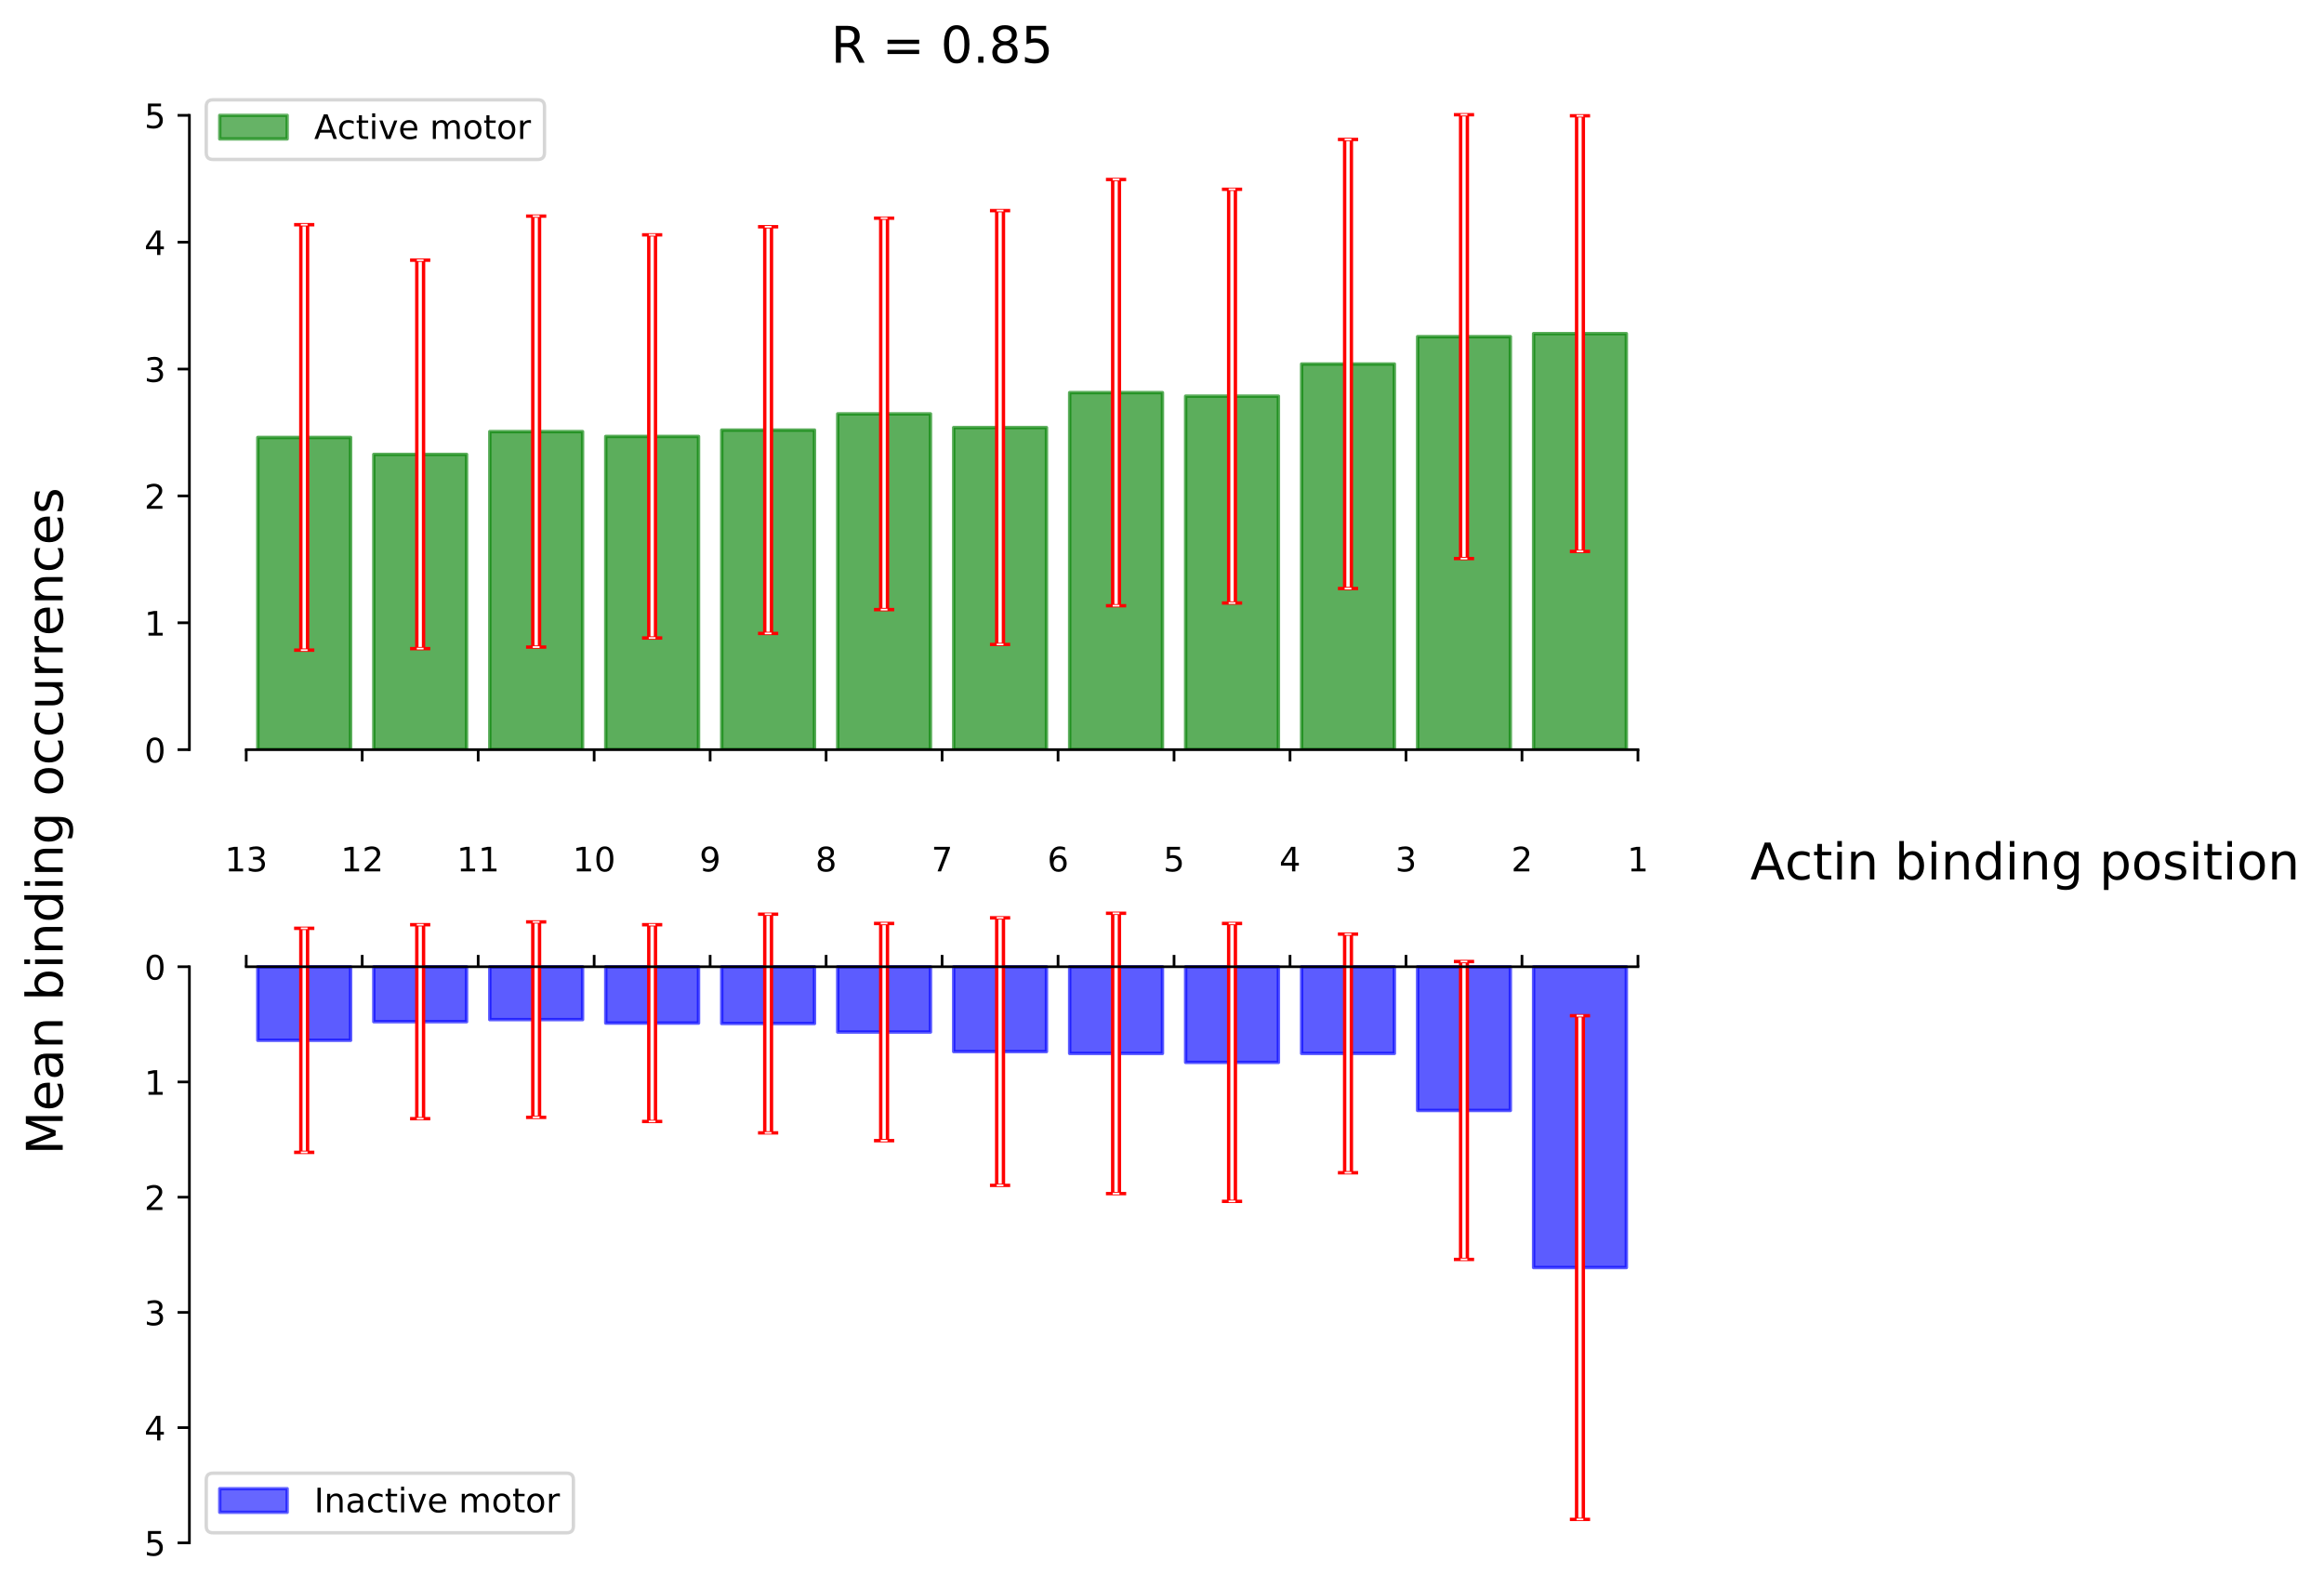 <?xml version="1.0" encoding="utf-8" standalone="no"?>
<!DOCTYPE svg PUBLIC "-//W3C//DTD SVG 1.1//EN"
  "http://www.w3.org/Graphics/SVG/1.1/DTD/svg11.dtd">
<!-- Created with matplotlib (https://matplotlib.org/) -->
<svg height="470.529pt" version="1.1" viewBox="0 0 689.142 470.529" width="689.142pt" xmlns="http://www.w3.org/2000/svg" xmlns:xlink="http://www.w3.org/1999/xlink">
 <defs>
  <style type="text/css">
*{stroke-linecap:butt;stroke-linejoin:round;}
  </style>
 </defs>
 <g id="figure_1">
  <g id="patch_1">
   <path d="M 0 470.529 
L 689.142 470.529 
L 689.142 0 
L 0 0 
z
" style="fill:#ffffff;"/>
  </g>
  <g id="axes_1">
   <g id="patch_2">
    <path d="M 56.16 222.27 
L 502.56 222.27 
L 502.56 24.598 
L 56.16 24.598 
z
" style="fill:#ffffff;"/>
   </g>
   <g id="patch_3">
    <path clip-path="url(#pf105a243b2)" d="M 482.269 222.27 
L 454.756 222.27 
L 454.756 98.914 
L 482.269 98.914 
z
" style="fill:#008000;opacity:0.1;stroke:#008000;stroke-linejoin:miter;"/>
   </g>
   <g id="patch_4">
    <path clip-path="url(#pf105a243b2)" d="M 447.878 222.27 
L 420.365 222.27 
L 420.365 99.815 
L 447.878 99.815 
z
" style="fill:#008000;opacity:0.1;stroke:#008000;stroke-linejoin:miter;"/>
   </g>
   <g id="patch_5">
    <path clip-path="url(#pf105a243b2)" d="M 413.486 222.27 
L 385.973 222.27 
L 385.973 107.924 
L 413.486 107.924 
z
" style="fill:#008000;opacity:0.1;stroke:#008000;stroke-linejoin:miter;"/>
   </g>
   <g id="patch_6">
    <path clip-path="url(#pf105a243b2)" d="M 379.095 222.27 
L 351.582 222.27 
L 351.582 117.459 
L 379.095 117.459 
z
" style="fill:#008000;opacity:0.1;stroke:#008000;stroke-linejoin:miter;"/>
   </g>
   <g id="patch_7">
    <path clip-path="url(#pf105a243b2)" d="M 344.704 222.27 
L 317.191 222.27 
L 317.191 116.408 
L 344.704 116.408 
z
" style="fill:#008000;opacity:0.1;stroke:#008000;stroke-linejoin:miter;"/>
   </g>
   <g id="patch_8">
    <path clip-path="url(#pf105a243b2)" d="M 310.312 222.27 
L 282.799 222.27 
L 282.799 126.769 
L 310.312 126.769 
z
" style="fill:#008000;opacity:0.1;stroke:#008000;stroke-linejoin:miter;"/>
   </g>
   <g id="patch_9">
    <path clip-path="url(#pf105a243b2)" d="M 275.921 222.27 
L 248.408 222.27 
L 248.408 122.714 
L 275.921 122.714 
z
" style="fill:#008000;opacity:0.1;stroke:#008000;stroke-linejoin:miter;"/>
   </g>
   <g id="patch_10">
    <path clip-path="url(#pf105a243b2)" d="M 241.529 222.27 
L 214.016 222.27 
L 214.016 127.52 
L 241.529 127.52 
z
" style="fill:#008000;opacity:0.1;stroke:#008000;stroke-linejoin:miter;"/>
   </g>
   <g id="patch_11">
    <path clip-path="url(#pf105a243b2)" d="M 207.138 222.27 
L 179.625 222.27 
L 179.625 129.397 
L 207.138 129.397 
z
" style="fill:#008000;opacity:0.1;stroke:#008000;stroke-linejoin:miter;"/>
   </g>
   <g id="patch_12">
    <path clip-path="url(#pf105a243b2)" d="M 172.747 222.27 
L 145.234 222.27 
L 145.234 127.97 
L 172.747 127.97 
z
" style="fill:#008000;opacity:0.1;stroke:#008000;stroke-linejoin:miter;"/>
   </g>
   <g id="patch_13">
    <path clip-path="url(#pf105a243b2)" d="M 138.355 222.27 
L 110.842 222.27 
L 110.842 134.727 
L 138.355 134.727 
z
" style="fill:#008000;opacity:0.1;stroke:#008000;stroke-linejoin:miter;"/>
   </g>
   <g id="patch_14">
    <path clip-path="url(#pf105a243b2)" d="M 103.964 222.27 
L 76.451 222.27 
L 76.451 129.697 
L 103.964 129.697 
z
" style="fill:#008000;opacity:0.1;stroke:#008000;stroke-linejoin:miter;"/>
   </g>
   <g id="patch_15">
    <path clip-path="url(#pf105a243b2)" d="M 482.269 222.27 
L 454.756 222.27 
L 454.756 98.914 
L 482.269 98.914 
z
" style="fill:#008000;opacity:0.6;stroke:#008000;stroke-linejoin:miter;"/>
   </g>
   <g id="patch_16">
    <path clip-path="url(#pf105a243b2)" d="M 447.878 222.27 
L 420.365 222.27 
L 420.365 99.815 
L 447.878 99.815 
z
" style="fill:#008000;opacity:0.6;stroke:#008000;stroke-linejoin:miter;"/>
   </g>
   <g id="patch_17">
    <path clip-path="url(#pf105a243b2)" d="M 413.486 222.27 
L 385.973 222.27 
L 385.973 107.924 
L 413.486 107.924 
z
" style="fill:#008000;opacity:0.6;stroke:#008000;stroke-linejoin:miter;"/>
   </g>
   <g id="patch_18">
    <path clip-path="url(#pf105a243b2)" d="M 379.095 222.27 
L 351.582 222.27 
L 351.582 117.459 
L 379.095 117.459 
z
" style="fill:#008000;opacity:0.6;stroke:#008000;stroke-linejoin:miter;"/>
   </g>
   <g id="patch_19">
    <path clip-path="url(#pf105a243b2)" d="M 344.704 222.27 
L 317.191 222.27 
L 317.191 116.408 
L 344.704 116.408 
z
" style="fill:#008000;opacity:0.6;stroke:#008000;stroke-linejoin:miter;"/>
   </g>
   <g id="patch_20">
    <path clip-path="url(#pf105a243b2)" d="M 310.312 222.27 
L 282.799 222.27 
L 282.799 126.769 
L 310.312 126.769 
z
" style="fill:#008000;opacity:0.6;stroke:#008000;stroke-linejoin:miter;"/>
   </g>
   <g id="patch_21">
    <path clip-path="url(#pf105a243b2)" d="M 275.921 222.27 
L 248.408 222.27 
L 248.408 122.714 
L 275.921 122.714 
z
" style="fill:#008000;opacity:0.6;stroke:#008000;stroke-linejoin:miter;"/>
   </g>
   <g id="patch_22">
    <path clip-path="url(#pf105a243b2)" d="M 241.529 222.27 
L 214.016 222.27 
L 214.016 127.52 
L 241.529 127.52 
z
" style="fill:#008000;opacity:0.6;stroke:#008000;stroke-linejoin:miter;"/>
   </g>
   <g id="patch_23">
    <path clip-path="url(#pf105a243b2)" d="M 207.138 222.27 
L 179.625 222.27 
L 179.625 129.397 
L 207.138 129.397 
z
" style="fill:#008000;opacity:0.6;stroke:#008000;stroke-linejoin:miter;"/>
   </g>
   <g id="patch_24">
    <path clip-path="url(#pf105a243b2)" d="M 172.747 222.27 
L 145.234 222.27 
L 145.234 127.97 
L 172.747 127.97 
z
" style="fill:#008000;opacity:0.6;stroke:#008000;stroke-linejoin:miter;"/>
   </g>
   <g id="patch_25">
    <path clip-path="url(#pf105a243b2)" d="M 138.355 222.27 
L 110.842 222.27 
L 110.842 134.727 
L 138.355 134.727 
z
" style="fill:#008000;opacity:0.6;stroke:#008000;stroke-linejoin:miter;"/>
   </g>
   <g id="patch_26">
    <path clip-path="url(#pf105a243b2)" d="M 103.964 222.27 
L 76.451 222.27 
L 76.451 129.697 
L 103.964 129.697 
z
" style="fill:#008000;opacity:0.6;stroke:#008000;stroke-linejoin:miter;"/>
   </g>
   <g id="matplotlib.axis_1">
    <g id="xtick_1">
     <g id="line2d_1">
      <defs>
       <path d="M 0 0 
L 0 3.5 
" id="m5597462e52" style="stroke:#000000;stroke-width:0.8;"/>
      </defs>
      <g>
       <use style="stroke:#000000;stroke-width:0.8;" x="485.708" xlink:href="#m5597462e52" y="222.27"/>
      </g>
     </g>
     <g id="text_1">
      <!-- 1 -->
      <defs>
       <path d="M 12.406 8.297 
L 28.516 8.297 
L 28.516 63.922 
L 10.984 60.406 
L 10.984 69.391 
L 28.422 72.906 
L 38.281 72.906 
L 38.281 8.297 
L 54.391 8.297 
L 54.391 0 
L 12.406 0 
z
" id="DejaVuSans-49"/>
      </defs>
      <g transform="translate(482.527 258.369)scale(0.1 -0.1)">
       <use xlink:href="#DejaVuSans-49"/>
      </g>
     </g>
    </g>
    <g id="xtick_2">
     <g id="line2d_2">
      <g>
       <use style="stroke:#000000;stroke-width:0.8;" x="451.317" xlink:href="#m5597462e52" y="222.27"/>
      </g>
     </g>
     <g id="text_2">
      <!-- 2 -->
      <defs>
       <path d="M 19.188 8.297 
L 53.609 8.297 
L 53.609 0 
L 7.328 0 
L 7.328 8.297 
Q 12.938 14.109 22.625 23.891 
Q 32.328 33.688 34.812 36.531 
Q 39.547 41.844 41.422 45.531 
Q 43.312 49.219 43.312 52.781 
Q 43.312 58.594 39.234 62.25 
Q 35.156 65.922 28.609 65.922 
Q 23.969 65.922 18.812 64.312 
Q 13.672 62.703 7.812 59.422 
L 7.812 69.391 
Q 13.766 71.781 18.938 73 
Q 24.125 74.219 28.422 74.219 
Q 39.75 74.219 46.484 68.547 
Q 53.219 62.891 53.219 53.422 
Q 53.219 48.922 51.531 44.891 
Q 49.859 40.875 45.406 35.406 
Q 44.188 33.984 37.641 27.219 
Q 31.109 20.453 19.188 8.297 
z
" id="DejaVuSans-50"/>
      </defs>
      <g transform="translate(448.136 258.369)scale(0.1 -0.1)">
       <use xlink:href="#DejaVuSans-50"/>
      </g>
     </g>
    </g>
    <g id="xtick_3">
     <g id="line2d_3">
      <g>
       <use style="stroke:#000000;stroke-width:0.8;" x="416.925" xlink:href="#m5597462e52" y="222.27"/>
      </g>
     </g>
     <g id="text_3">
      <!-- 3 -->
      <defs>
       <path d="M 40.578 39.312 
Q 47.656 37.797 51.625 33 
Q 55.609 28.219 55.609 21.188 
Q 55.609 10.406 48.188 4.484 
Q 40.766 -1.422 27.094 -1.422 
Q 22.516 -1.422 17.656 -0.516 
Q 12.797 0.391 7.625 2.203 
L 7.625 11.719 
Q 11.719 9.328 16.594 8.109 
Q 21.484 6.891 26.812 6.891 
Q 36.078 6.891 40.938 10.547 
Q 45.797 14.203 45.797 21.188 
Q 45.797 27.641 41.281 31.266 
Q 36.766 34.906 28.719 34.906 
L 20.219 34.906 
L 20.219 43.016 
L 29.109 43.016 
Q 36.375 43.016 40.234 45.922 
Q 44.094 48.828 44.094 54.297 
Q 44.094 59.906 40.109 62.906 
Q 36.141 65.922 28.719 65.922 
Q 24.656 65.922 20.016 65.031 
Q 15.375 64.156 9.812 62.312 
L 9.812 71.094 
Q 15.438 72.656 20.344 73.438 
Q 25.25 74.219 29.594 74.219 
Q 40.828 74.219 47.359 69.109 
Q 53.906 64.016 53.906 55.328 
Q 53.906 49.266 50.438 45.094 
Q 46.969 40.922 40.578 39.312 
z
" id="DejaVuSans-51"/>
      </defs>
      <g transform="translate(413.744 258.369)scale(0.1 -0.1)">
       <use xlink:href="#DejaVuSans-51"/>
      </g>
     </g>
    </g>
    <g id="xtick_4">
     <g id="line2d_4">
      <g>
       <use style="stroke:#000000;stroke-width:0.8;" x="382.534" xlink:href="#m5597462e52" y="222.27"/>
      </g>
     </g>
     <g id="text_4">
      <!-- 4 -->
      <defs>
       <path d="M 37.797 64.312 
L 12.891 25.391 
L 37.797 25.391 
z
M 35.203 72.906 
L 47.609 72.906 
L 47.609 25.391 
L 58.016 25.391 
L 58.016 17.188 
L 47.609 17.188 
L 47.609 0 
L 37.797 0 
L 37.797 17.188 
L 4.891 17.188 
L 4.891 26.703 
z
" id="DejaVuSans-52"/>
      </defs>
      <g transform="translate(379.353 258.369)scale(0.1 -0.1)">
       <use xlink:href="#DejaVuSans-52"/>
      </g>
     </g>
    </g>
    <g id="xtick_5">
     <g id="line2d_5">
      <g>
       <use style="stroke:#000000;stroke-width:0.8;" x="348.143" xlink:href="#m5597462e52" y="222.27"/>
      </g>
     </g>
     <g id="text_5">
      <!-- 5 -->
      <defs>
       <path d="M 10.797 72.906 
L 49.516 72.906 
L 49.516 64.594 
L 19.828 64.594 
L 19.828 46.734 
Q 21.969 47.469 24.109 47.828 
Q 26.266 48.188 28.422 48.188 
Q 40.625 48.188 47.75 41.5 
Q 54.891 34.812 54.891 23.391 
Q 54.891 11.625 47.562 5.094 
Q 40.234 -1.422 26.906 -1.422 
Q 22.312 -1.422 17.547 -0.641 
Q 12.797 0.141 7.719 1.703 
L 7.719 11.625 
Q 12.109 9.234 16.797 8.062 
Q 21.484 6.891 26.703 6.891 
Q 35.156 6.891 40.078 11.328 
Q 45.016 15.766 45.016 23.391 
Q 45.016 31 40.078 35.438 
Q 35.156 39.891 26.703 39.891 
Q 22.75 39.891 18.812 39.016 
Q 14.891 38.141 10.797 36.281 
z
" id="DejaVuSans-53"/>
      </defs>
      <g transform="translate(344.961 258.369)scale(0.1 -0.1)">
       <use xlink:href="#DejaVuSans-53"/>
      </g>
     </g>
    </g>
    <g id="xtick_6">
     <g id="line2d_6">
      <g>
       <use style="stroke:#000000;stroke-width:0.8;" x="313.751" xlink:href="#m5597462e52" y="222.27"/>
      </g>
     </g>
     <g id="text_6">
      <!-- 6 -->
      <defs>
       <path d="M 33.016 40.375 
Q 26.375 40.375 22.484 35.828 
Q 18.609 31.297 18.609 23.391 
Q 18.609 15.531 22.484 10.953 
Q 26.375 6.391 33.016 6.391 
Q 39.656 6.391 43.531 10.953 
Q 47.406 15.531 47.406 23.391 
Q 47.406 31.297 43.531 35.828 
Q 39.656 40.375 33.016 40.375 
z
M 52.594 71.297 
L 52.594 62.312 
Q 48.875 64.062 45.094 64.984 
Q 41.312 65.922 37.594 65.922 
Q 27.828 65.922 22.672 59.328 
Q 17.531 52.734 16.797 39.406 
Q 19.672 43.656 24.016 45.922 
Q 28.375 48.188 33.594 48.188 
Q 44.578 48.188 50.953 41.516 
Q 57.328 34.859 57.328 23.391 
Q 57.328 12.156 50.688 5.359 
Q 44.047 -1.422 33.016 -1.422 
Q 20.359 -1.422 13.672 8.266 
Q 6.984 17.969 6.984 36.375 
Q 6.984 53.656 15.188 63.938 
Q 23.391 74.219 37.203 74.219 
Q 40.922 74.219 44.703 73.484 
Q 48.484 72.75 52.594 71.297 
z
" id="DejaVuSans-54"/>
      </defs>
      <g transform="translate(310.57 258.369)scale(0.1 -0.1)">
       <use xlink:href="#DejaVuSans-54"/>
      </g>
     </g>
    </g>
    <g id="xtick_7">
     <g id="line2d_7">
      <g>
       <use style="stroke:#000000;stroke-width:0.8;" x="279.36" xlink:href="#m5597462e52" y="222.27"/>
      </g>
     </g>
     <g id="text_7">
      <!-- 7 -->
      <defs>
       <path d="M 8.203 72.906 
L 55.078 72.906 
L 55.078 68.703 
L 28.609 0 
L 18.312 0 
L 43.219 64.594 
L 8.203 64.594 
z
" id="DejaVuSans-55"/>
      </defs>
      <g transform="translate(276.179 258.369)scale(0.1 -0.1)">
       <use xlink:href="#DejaVuSans-55"/>
      </g>
     </g>
    </g>
    <g id="xtick_8">
     <g id="line2d_8">
      <g>
       <use style="stroke:#000000;stroke-width:0.8;" x="244.969" xlink:href="#m5597462e52" y="222.27"/>
      </g>
     </g>
     <g id="text_8">
      <!-- 8 -->
      <defs>
       <path d="M 31.781 34.625 
Q 24.75 34.625 20.719 30.859 
Q 16.703 27.094 16.703 20.516 
Q 16.703 13.922 20.719 10.156 
Q 24.75 6.391 31.781 6.391 
Q 38.812 6.391 42.859 10.172 
Q 46.922 13.969 46.922 20.516 
Q 46.922 27.094 42.891 30.859 
Q 38.875 34.625 31.781 34.625 
z
M 21.922 38.812 
Q 15.578 40.375 12.031 44.719 
Q 8.5 49.078 8.5 55.328 
Q 8.5 64.062 14.719 69.141 
Q 20.953 74.219 31.781 74.219 
Q 42.672 74.219 48.875 69.141 
Q 55.078 64.062 55.078 55.328 
Q 55.078 49.078 51.531 44.719 
Q 48 40.375 41.703 38.812 
Q 48.828 37.156 52.797 32.312 
Q 56.781 27.484 56.781 20.516 
Q 56.781 9.906 50.312 4.234 
Q 43.844 -1.422 31.781 -1.422 
Q 19.734 -1.422 13.25 4.234 
Q 6.781 9.906 6.781 20.516 
Q 6.781 27.484 10.781 32.312 
Q 14.797 37.156 21.922 38.812 
z
M 18.312 54.391 
Q 18.312 48.734 21.844 45.562 
Q 25.391 42.391 31.781 42.391 
Q 38.141 42.391 41.719 45.562 
Q 45.312 48.734 45.312 54.391 
Q 45.312 60.062 41.719 63.234 
Q 38.141 66.406 31.781 66.406 
Q 25.391 66.406 21.844 63.234 
Q 18.312 60.062 18.312 54.391 
z
" id="DejaVuSans-56"/>
      </defs>
      <g transform="translate(241.787 258.369)scale(0.1 -0.1)">
       <use xlink:href="#DejaVuSans-56"/>
      </g>
     </g>
    </g>
    <g id="xtick_9">
     <g id="line2d_9">
      <g>
       <use style="stroke:#000000;stroke-width:0.8;" x="210.577" xlink:href="#m5597462e52" y="222.27"/>
      </g>
     </g>
     <g id="text_9">
      <!-- 9 -->
      <defs>
       <path d="M 10.984 1.516 
L 10.984 10.5 
Q 14.703 8.734 18.5 7.812 
Q 22.312 6.891 25.984 6.891 
Q 35.75 6.891 40.891 13.453 
Q 46.047 20.016 46.781 33.406 
Q 43.953 29.203 39.594 26.953 
Q 35.25 24.703 29.984 24.703 
Q 19.047 24.703 12.672 31.312 
Q 6.297 37.938 6.297 49.422 
Q 6.297 60.641 12.938 67.422 
Q 19.578 74.219 30.609 74.219 
Q 43.266 74.219 49.922 64.516 
Q 56.594 54.828 56.594 36.375 
Q 56.594 19.141 48.406 8.859 
Q 40.234 -1.422 26.422 -1.422 
Q 22.703 -1.422 18.891 -0.688 
Q 15.094 0.047 10.984 1.516 
z
M 30.609 32.422 
Q 37.25 32.422 41.125 36.953 
Q 45.016 41.5 45.016 49.422 
Q 45.016 57.281 41.125 61.844 
Q 37.25 66.406 30.609 66.406 
Q 23.969 66.406 20.094 61.844 
Q 16.219 57.281 16.219 49.422 
Q 16.219 41.5 20.094 36.953 
Q 23.969 32.422 30.609 32.422 
z
" id="DejaVuSans-57"/>
      </defs>
      <g transform="translate(207.396 258.369)scale(0.1 -0.1)">
       <use xlink:href="#DejaVuSans-57"/>
      </g>
     </g>
    </g>
    <g id="xtick_10">
     <g id="line2d_10">
      <g>
       <use style="stroke:#000000;stroke-width:0.8;" x="176.186" xlink:href="#m5597462e52" y="222.27"/>
      </g>
     </g>
     <g id="text_10">
      <!-- 10 -->
      <defs>
       <path d="M 31.781 66.406 
Q 24.172 66.406 20.328 58.906 
Q 16.5 51.422 16.5 36.375 
Q 16.5 21.391 20.328 13.891 
Q 24.172 6.391 31.781 6.391 
Q 39.453 6.391 43.281 13.891 
Q 47.125 21.391 47.125 36.375 
Q 47.125 51.422 43.281 58.906 
Q 39.453 66.406 31.781 66.406 
z
M 31.781 74.219 
Q 44.047 74.219 50.516 64.516 
Q 56.984 54.828 56.984 36.375 
Q 56.984 17.969 50.516 8.266 
Q 44.047 -1.422 31.781 -1.422 
Q 19.531 -1.422 13.062 8.266 
Q 6.594 17.969 6.594 36.375 
Q 6.594 54.828 13.062 64.516 
Q 19.531 74.219 31.781 74.219 
z
" id="DejaVuSans-48"/>
      </defs>
      <g transform="translate(169.823 258.369)scale(0.1 -0.1)">
       <use xlink:href="#DejaVuSans-49"/>
       <use x="63.623" xlink:href="#DejaVuSans-48"/>
      </g>
     </g>
    </g>
    <g id="xtick_11">
     <g id="line2d_11">
      <g>
       <use style="stroke:#000000;stroke-width:0.8;" x="141.795" xlink:href="#m5597462e52" y="222.27"/>
      </g>
     </g>
     <g id="text_11">
      <!-- 11 -->
      <g transform="translate(135.432 258.369)scale(0.1 -0.1)">
       <use xlink:href="#DejaVuSans-49"/>
       <use x="63.623" xlink:href="#DejaVuSans-49"/>
      </g>
     </g>
    </g>
    <g id="xtick_12">
     <g id="line2d_12">
      <g>
       <use style="stroke:#000000;stroke-width:0.8;" x="107.403" xlink:href="#m5597462e52" y="222.27"/>
      </g>
     </g>
     <g id="text_12">
      <!-- 12 -->
      <g transform="translate(101.041 258.369)scale(0.1 -0.1)">
       <use xlink:href="#DejaVuSans-49"/>
       <use x="63.623" xlink:href="#DejaVuSans-50"/>
      </g>
     </g>
    </g>
    <g id="xtick_13">
     <g id="line2d_13">
      <g>
       <use style="stroke:#000000;stroke-width:0.8;" x="73.012" xlink:href="#m5597462e52" y="222.27"/>
      </g>
     </g>
     <g id="text_13">
      <!-- 13 -->
      <g transform="translate(66.649 258.369)scale(0.1 -0.1)">
       <use xlink:href="#DejaVuSans-49"/>
       <use x="63.623" xlink:href="#DejaVuSans-51"/>
      </g>
     </g>
    </g>
   </g>
   <g id="matplotlib.axis_2">
    <g id="ytick_1">
     <g id="line2d_14">
      <defs>
       <path d="M 0 0 
L -3.5 0 
" id="mc212736d8a" style="stroke:#000000;stroke-width:0.8;"/>
      </defs>
      <g>
       <use style="stroke:#000000;stroke-width:0.8;" x="56.16" xlink:href="#mc212736d8a" y="222.27"/>
      </g>
     </g>
     <g id="text_14">
      <!-- 0 -->
      <g transform="translate(42.797 226.07)scale(0.1 -0.1)">
       <use xlink:href="#DejaVuSans-48"/>
      </g>
     </g>
    </g>
    <g id="ytick_2">
     <g id="line2d_15">
      <g>
       <use style="stroke:#000000;stroke-width:0.8;" x="56.16" xlink:href="#mc212736d8a" y="184.655"/>
      </g>
     </g>
     <g id="text_15">
      <!-- 1 -->
      <g transform="translate(42.797 188.455)scale(0.1 -0.1)">
       <use xlink:href="#DejaVuSans-49"/>
      </g>
     </g>
    </g>
    <g id="ytick_3">
     <g id="line2d_16">
      <g>
       <use style="stroke:#000000;stroke-width:0.8;" x="56.16" xlink:href="#mc212736d8a" y="147.04"/>
      </g>
     </g>
     <g id="text_16">
      <!-- 2 -->
      <g transform="translate(42.797 150.84)scale(0.1 -0.1)">
       <use xlink:href="#DejaVuSans-50"/>
      </g>
     </g>
    </g>
    <g id="ytick_4">
     <g id="line2d_17">
      <g>
       <use style="stroke:#000000;stroke-width:0.8;" x="56.16" xlink:href="#mc212736d8a" y="109.425"/>
      </g>
     </g>
     <g id="text_17">
      <!-- 3 -->
      <g transform="translate(42.797 113.225)scale(0.1 -0.1)">
       <use xlink:href="#DejaVuSans-51"/>
      </g>
     </g>
    </g>
    <g id="ytick_5">
     <g id="line2d_18">
      <g>
       <use style="stroke:#000000;stroke-width:0.8;" x="56.16" xlink:href="#mc212736d8a" y="71.81"/>
      </g>
     </g>
     <g id="text_18">
      <!-- 4 -->
      <g transform="translate(42.797 75.61)scale(0.1 -0.1)">
       <use xlink:href="#DejaVuSans-52"/>
      </g>
     </g>
    </g>
    <g id="ytick_6">
     <g id="line2d_19">
      <g>
       <use style="stroke:#000000;stroke-width:0.8;" x="56.16" xlink:href="#mc212736d8a" y="34.195"/>
      </g>
     </g>
     <g id="text_19">
      <!-- 5 -->
      <g transform="translate(42.797 37.995)scale(0.1 -0.1)">
       <use xlink:href="#DejaVuSans-53"/>
      </g>
     </g>
    </g>
   </g>
   <g id="LineCollection_1">
    <path clip-path="url(#pf105a243b2)" d="M 468.513 163.497 
L 468.513 34.332 
" style="fill:none;stroke:#ff0000;stroke-width:3;"/>
    <path clip-path="url(#pf105a243b2)" d="M 434.121 165.62 
L 434.121 34.011 
" style="fill:none;stroke:#ff0000;stroke-width:3;"/>
    <path clip-path="url(#pf105a243b2)" d="M 399.73 174.494 
L 399.73 41.353 
" style="fill:none;stroke:#ff0000;stroke-width:3;"/>
    <path clip-path="url(#pf105a243b2)" d="M 365.338 178.795 
L 365.338 56.122 
" style="fill:none;stroke:#ff0000;stroke-width:3;"/>
    <path clip-path="url(#pf105a243b2)" d="M 330.947 179.595 
L 330.947 53.221 
" style="fill:none;stroke:#ff0000;stroke-width:3;"/>
    <path clip-path="url(#pf105a243b2)" d="M 296.556 191.08 
L 296.556 62.458 
" style="fill:none;stroke:#ff0000;stroke-width:3;"/>
    <path clip-path="url(#pf105a243b2)" d="M 262.164 180.746 
L 262.164 64.683 
" style="fill:none;stroke:#ff0000;stroke-width:3;"/>
    <path clip-path="url(#pf105a243b2)" d="M 227.773 187.809 
L 227.773 67.23 
" style="fill:none;stroke:#ff0000;stroke-width:3;"/>
    <path clip-path="url(#pf105a243b2)" d="M 193.382 189.162 
L 193.382 69.632 
" style="fill:none;stroke:#ff0000;stroke-width:3;"/>
    <path clip-path="url(#pf105a243b2)" d="M 158.99 191.857 
L 158.99 64.083 
" style="fill:none;stroke:#ff0000;stroke-width:3;"/>
    <path clip-path="url(#pf105a243b2)" d="M 124.599 192.315 
L 124.599 77.139 
" style="fill:none;stroke:#ff0000;stroke-width:3;"/>
    <path clip-path="url(#pf105a243b2)" d="M 90.207 192.766 
L 90.207 66.627 
" style="fill:none;stroke:#ff0000;stroke-width:3;"/>
   </g>
   <g id="LineCollection_2">
    <path clip-path="url(#pf105a243b2)" d="M 468.513 163.497 
L 468.513 34.332 
" style="fill:none;stroke:#ffffff;"/>
    <path clip-path="url(#pf105a243b2)" d="M 434.121 165.62 
L 434.121 34.011 
" style="fill:none;stroke:#ffffff;"/>
    <path clip-path="url(#pf105a243b2)" d="M 399.73 174.494 
L 399.73 41.353 
" style="fill:none;stroke:#ffffff;"/>
    <path clip-path="url(#pf105a243b2)" d="M 365.338 178.795 
L 365.338 56.122 
" style="fill:none;stroke:#ffffff;"/>
    <path clip-path="url(#pf105a243b2)" d="M 330.947 179.595 
L 330.947 53.221 
" style="fill:none;stroke:#ffffff;"/>
    <path clip-path="url(#pf105a243b2)" d="M 296.556 191.08 
L 296.556 62.458 
" style="fill:none;stroke:#ffffff;"/>
    <path clip-path="url(#pf105a243b2)" d="M 262.164 180.746 
L 262.164 64.683 
" style="fill:none;stroke:#ffffff;"/>
    <path clip-path="url(#pf105a243b2)" d="M 227.773 187.809 
L 227.773 67.23 
" style="fill:none;stroke:#ffffff;"/>
    <path clip-path="url(#pf105a243b2)" d="M 193.382 189.162 
L 193.382 69.632 
" style="fill:none;stroke:#ffffff;"/>
    <path clip-path="url(#pf105a243b2)" d="M 158.99 191.857 
L 158.99 64.083 
" style="fill:none;stroke:#ffffff;"/>
    <path clip-path="url(#pf105a243b2)" d="M 124.599 192.315 
L 124.599 77.139 
" style="fill:none;stroke:#ffffff;"/>
    <path clip-path="url(#pf105a243b2)" d="M 90.207 192.766 
L 90.207 66.627 
" style="fill:none;stroke:#ffffff;"/>
   </g>
   <g id="line2d_20">
    <defs>
     <path d="M 3 0 
L -3 -0 
" id="m6858ec2f3e" style="stroke:#ff0000;"/>
    </defs>
    <g clip-path="url(#pf105a243b2)">
     <use style="fill:#ff0000;stroke:#ff0000;" x="468.513" xlink:href="#m6858ec2f3e" y="163.497"/>
     <use style="fill:#ff0000;stroke:#ff0000;" x="434.121" xlink:href="#m6858ec2f3e" y="165.62"/>
     <use style="fill:#ff0000;stroke:#ff0000;" x="399.73" xlink:href="#m6858ec2f3e" y="174.494"/>
     <use style="fill:#ff0000;stroke:#ff0000;" x="365.338" xlink:href="#m6858ec2f3e" y="178.795"/>
     <use style="fill:#ff0000;stroke:#ff0000;" x="330.947" xlink:href="#m6858ec2f3e" y="179.595"/>
     <use style="fill:#ff0000;stroke:#ff0000;" x="296.556" xlink:href="#m6858ec2f3e" y="191.08"/>
     <use style="fill:#ff0000;stroke:#ff0000;" x="262.164" xlink:href="#m6858ec2f3e" y="180.746"/>
     <use style="fill:#ff0000;stroke:#ff0000;" x="227.773" xlink:href="#m6858ec2f3e" y="187.809"/>
     <use style="fill:#ff0000;stroke:#ff0000;" x="193.382" xlink:href="#m6858ec2f3e" y="189.162"/>
     <use style="fill:#ff0000;stroke:#ff0000;" x="158.99" xlink:href="#m6858ec2f3e" y="191.857"/>
     <use style="fill:#ff0000;stroke:#ff0000;" x="124.599" xlink:href="#m6858ec2f3e" y="192.315"/>
     <use style="fill:#ff0000;stroke:#ff0000;" x="90.207" xlink:href="#m6858ec2f3e" y="192.766"/>
    </g>
   </g>
   <g id="line2d_21">
    <g clip-path="url(#pf105a243b2)">
     <use style="fill:#ff0000;stroke:#ff0000;" x="468.513" xlink:href="#m6858ec2f3e" y="34.332"/>
     <use style="fill:#ff0000;stroke:#ff0000;" x="434.121" xlink:href="#m6858ec2f3e" y="34.011"/>
     <use style="fill:#ff0000;stroke:#ff0000;" x="399.73" xlink:href="#m6858ec2f3e" y="41.353"/>
     <use style="fill:#ff0000;stroke:#ff0000;" x="365.338" xlink:href="#m6858ec2f3e" y="56.122"/>
     <use style="fill:#ff0000;stroke:#ff0000;" x="330.947" xlink:href="#m6858ec2f3e" y="53.221"/>
     <use style="fill:#ff0000;stroke:#ff0000;" x="296.556" xlink:href="#m6858ec2f3e" y="62.458"/>
     <use style="fill:#ff0000;stroke:#ff0000;" x="262.164" xlink:href="#m6858ec2f3e" y="64.683"/>
     <use style="fill:#ff0000;stroke:#ff0000;" x="227.773" xlink:href="#m6858ec2f3e" y="67.23"/>
     <use style="fill:#ff0000;stroke:#ff0000;" x="193.382" xlink:href="#m6858ec2f3e" y="69.632"/>
     <use style="fill:#ff0000;stroke:#ff0000;" x="158.99" xlink:href="#m6858ec2f3e" y="64.083"/>
     <use style="fill:#ff0000;stroke:#ff0000;" x="124.599" xlink:href="#m6858ec2f3e" y="77.139"/>
     <use style="fill:#ff0000;stroke:#ff0000;" x="90.207" xlink:href="#m6858ec2f3e" y="66.627"/>
    </g>
   </g>
   <g id="line2d_22">
    <defs>
     <path d="M 1 0 
L -1 -0 
" id="m61d9f6d680" style="stroke:#ffffff;stroke-width:0.5;"/>
    </defs>
    <g clip-path="url(#pf105a243b2)">
     <use style="fill:#ffffff;stroke:#ffffff;stroke-width:0.5;" x="468.513" xlink:href="#m61d9f6d680" y="163.497"/>
     <use style="fill:#ffffff;stroke:#ffffff;stroke-width:0.5;" x="434.121" xlink:href="#m61d9f6d680" y="165.62"/>
     <use style="fill:#ffffff;stroke:#ffffff;stroke-width:0.5;" x="399.73" xlink:href="#m61d9f6d680" y="174.494"/>
     <use style="fill:#ffffff;stroke:#ffffff;stroke-width:0.5;" x="365.338" xlink:href="#m61d9f6d680" y="178.795"/>
     <use style="fill:#ffffff;stroke:#ffffff;stroke-width:0.5;" x="330.947" xlink:href="#m61d9f6d680" y="179.595"/>
     <use style="fill:#ffffff;stroke:#ffffff;stroke-width:0.5;" x="296.556" xlink:href="#m61d9f6d680" y="191.08"/>
     <use style="fill:#ffffff;stroke:#ffffff;stroke-width:0.5;" x="262.164" xlink:href="#m61d9f6d680" y="180.746"/>
     <use style="fill:#ffffff;stroke:#ffffff;stroke-width:0.5;" x="227.773" xlink:href="#m61d9f6d680" y="187.809"/>
     <use style="fill:#ffffff;stroke:#ffffff;stroke-width:0.5;" x="193.382" xlink:href="#m61d9f6d680" y="189.162"/>
     <use style="fill:#ffffff;stroke:#ffffff;stroke-width:0.5;" x="158.99" xlink:href="#m61d9f6d680" y="191.857"/>
     <use style="fill:#ffffff;stroke:#ffffff;stroke-width:0.5;" x="124.599" xlink:href="#m61d9f6d680" y="192.315"/>
     <use style="fill:#ffffff;stroke:#ffffff;stroke-width:0.5;" x="90.207" xlink:href="#m61d9f6d680" y="192.766"/>
    </g>
   </g>
   <g id="line2d_23">
    <g clip-path="url(#pf105a243b2)">
     <use style="fill:#ffffff;stroke:#ffffff;stroke-width:0.5;" x="468.513" xlink:href="#m61d9f6d680" y="34.332"/>
     <use style="fill:#ffffff;stroke:#ffffff;stroke-width:0.5;" x="434.121" xlink:href="#m61d9f6d680" y="34.011"/>
     <use style="fill:#ffffff;stroke:#ffffff;stroke-width:0.5;" x="399.73" xlink:href="#m61d9f6d680" y="41.353"/>
     <use style="fill:#ffffff;stroke:#ffffff;stroke-width:0.5;" x="365.338" xlink:href="#m61d9f6d680" y="56.122"/>
     <use style="fill:#ffffff;stroke:#ffffff;stroke-width:0.5;" x="330.947" xlink:href="#m61d9f6d680" y="53.221"/>
     <use style="fill:#ffffff;stroke:#ffffff;stroke-width:0.5;" x="296.556" xlink:href="#m61d9f6d680" y="62.458"/>
     <use style="fill:#ffffff;stroke:#ffffff;stroke-width:0.5;" x="262.164" xlink:href="#m61d9f6d680" y="64.683"/>
     <use style="fill:#ffffff;stroke:#ffffff;stroke-width:0.5;" x="227.773" xlink:href="#m61d9f6d680" y="67.23"/>
     <use style="fill:#ffffff;stroke:#ffffff;stroke-width:0.5;" x="193.382" xlink:href="#m61d9f6d680" y="69.632"/>
     <use style="fill:#ffffff;stroke:#ffffff;stroke-width:0.5;" x="158.99" xlink:href="#m61d9f6d680" y="64.083"/>
     <use style="fill:#ffffff;stroke:#ffffff;stroke-width:0.5;" x="124.599" xlink:href="#m61d9f6d680" y="77.139"/>
     <use style="fill:#ffffff;stroke:#ffffff;stroke-width:0.5;" x="90.207" xlink:href="#m61d9f6d680" y="66.627"/>
    </g>
   </g>
   <g id="patch_27">
    <path d="M 56.16 222.27 
L 56.16 34.195 
" style="fill:none;stroke:#000000;stroke-linecap:square;stroke-linejoin:miter;stroke-width:0.8;"/>
   </g>
   <g id="patch_28">
    <path d="M 485.708 222.27 
L 73.012 222.27 
" style="fill:none;stroke:#000000;stroke-linecap:square;stroke-linejoin:miter;stroke-width:0.8;"/>
   </g>
   <g id="text_20">
    <!-- R = 0.85 -->
    <defs>
     <path d="M 44.391 34.188 
Q 47.562 33.109 50.562 29.594 
Q 53.562 26.078 56.594 19.922 
L 66.609 0 
L 56 0 
L 46.688 18.703 
Q 43.062 26.031 39.672 28.422 
Q 36.281 30.812 30.422 30.812 
L 19.672 30.812 
L 19.672 0 
L 9.812 0 
L 9.812 72.906 
L 32.078 72.906 
Q 44.578 72.906 50.734 67.672 
Q 56.891 62.453 56.891 51.906 
Q 56.891 45.016 53.688 40.469 
Q 50.484 35.938 44.391 34.188 
z
M 19.672 64.797 
L 19.672 38.922 
L 32.078 38.922 
Q 39.203 38.922 42.844 42.219 
Q 46.484 45.516 46.484 51.906 
Q 46.484 58.297 42.844 61.547 
Q 39.203 64.797 32.078 64.797 
z
" id="DejaVuSans-82"/>
     <path id="DejaVuSans-32"/>
     <path d="M 10.594 45.406 
L 73.188 45.406 
L 73.188 37.203 
L 10.594 37.203 
z
M 10.594 25.484 
L 73.188 25.484 
L 73.188 17.188 
L 10.594 17.188 
z
" id="DejaVuSans-61"/>
     <path d="M 10.688 12.406 
L 21 12.406 
L 21 0 
L 10.688 0 
z
" id="DejaVuSans-46"/>
    </defs>
    <g transform="translate(246.398 18.598)scale(0.15 -0.15)">
     <use xlink:href="#DejaVuSans-82"/>
     <use x="69.482" xlink:href="#DejaVuSans-32"/>
     <use x="101.27" xlink:href="#DejaVuSans-61"/>
     <use x="185.059" xlink:href="#DejaVuSans-32"/>
     <use x="216.846" xlink:href="#DejaVuSans-48"/>
     <use x="280.469" xlink:href="#DejaVuSans-46"/>
     <use x="312.256" xlink:href="#DejaVuSans-56"/>
     <use x="375.879" xlink:href="#DejaVuSans-53"/>
    </g>
   </g>
   <g id="legend_1">
    <g id="patch_29">
     <path d="M 63.16 47.276 
L 159.455 47.276 
Q 161.455 47.276 161.455 45.276 
L 161.455 31.598 
Q 161.455 29.598 159.455 29.598 
L 63.16 29.598 
Q 61.16 29.598 61.16 31.598 
L 61.16 45.276 
Q 61.16 47.276 63.16 47.276 
z
" style="fill:#ffffff;opacity:0.8;stroke:#cccccc;stroke-linejoin:miter;"/>
    </g>
    <g id="patch_30">
     <path d="M 65.16 41.196 
L 85.16 41.196 
L 85.16 34.196 
L 65.16 34.196 
z
" style="fill:#008000;opacity:0.6;stroke:#008000;stroke-linejoin:miter;"/>
    </g>
    <g id="text_21">
     <!-- Active motor -->
     <defs>
      <path d="M 34.188 63.188 
L 20.797 26.906 
L 47.609 26.906 
z
M 28.609 72.906 
L 39.797 72.906 
L 67.578 0 
L 57.328 0 
L 50.688 18.703 
L 17.828 18.703 
L 11.188 0 
L 0.781 0 
z
" id="DejaVuSans-65"/>
      <path d="M 48.781 52.594 
L 48.781 44.188 
Q 44.969 46.297 41.141 47.344 
Q 37.312 48.391 33.406 48.391 
Q 24.656 48.391 19.812 42.844 
Q 14.984 37.312 14.984 27.297 
Q 14.984 17.281 19.812 11.734 
Q 24.656 6.203 33.406 6.203 
Q 37.312 6.203 41.141 7.25 
Q 44.969 8.297 48.781 10.406 
L 48.781 2.094 
Q 45.016 0.344 40.984 -0.531 
Q 36.969 -1.422 32.422 -1.422 
Q 20.062 -1.422 12.781 6.344 
Q 5.516 14.109 5.516 27.297 
Q 5.516 40.672 12.859 48.328 
Q 20.219 56 33.016 56 
Q 37.156 56 41.109 55.141 
Q 45.062 54.297 48.781 52.594 
z
" id="DejaVuSans-99"/>
      <path d="M 18.312 70.219 
L 18.312 54.688 
L 36.812 54.688 
L 36.812 47.703 
L 18.312 47.703 
L 18.312 18.016 
Q 18.312 11.328 20.141 9.422 
Q 21.969 7.516 27.594 7.516 
L 36.812 7.516 
L 36.812 0 
L 27.594 0 
Q 17.188 0 13.234 3.875 
Q 9.281 7.766 9.281 18.016 
L 9.281 47.703 
L 2.688 47.703 
L 2.688 54.688 
L 9.281 54.688 
L 9.281 70.219 
z
" id="DejaVuSans-116"/>
      <path d="M 9.422 54.688 
L 18.406 54.688 
L 18.406 0 
L 9.422 0 
z
M 9.422 75.984 
L 18.406 75.984 
L 18.406 64.594 
L 9.422 64.594 
z
" id="DejaVuSans-105"/>
      <path d="M 2.984 54.688 
L 12.5 54.688 
L 29.594 8.797 
L 46.688 54.688 
L 56.203 54.688 
L 35.688 0 
L 23.484 0 
z
" id="DejaVuSans-118"/>
      <path d="M 56.203 29.594 
L 56.203 25.203 
L 14.891 25.203 
Q 15.484 15.922 20.484 11.062 
Q 25.484 6.203 34.422 6.203 
Q 39.594 6.203 44.453 7.469 
Q 49.312 8.734 54.109 11.281 
L 54.109 2.781 
Q 49.266 0.734 44.188 -0.344 
Q 39.109 -1.422 33.891 -1.422 
Q 20.797 -1.422 13.156 6.188 
Q 5.516 13.812 5.516 26.812 
Q 5.516 40.234 12.766 48.109 
Q 20.016 56 32.328 56 
Q 43.359 56 49.781 48.891 
Q 56.203 41.797 56.203 29.594 
z
M 47.219 32.234 
Q 47.125 39.594 43.094 43.984 
Q 39.062 48.391 32.422 48.391 
Q 24.906 48.391 20.391 44.141 
Q 15.875 39.891 15.188 32.172 
z
" id="DejaVuSans-101"/>
      <path d="M 52 44.188 
Q 55.375 50.25 60.062 53.125 
Q 64.75 56 71.094 56 
Q 79.641 56 84.281 50.016 
Q 88.922 44.047 88.922 33.016 
L 88.922 0 
L 79.891 0 
L 79.891 32.719 
Q 79.891 40.578 77.094 44.375 
Q 74.312 48.188 68.609 48.188 
Q 61.625 48.188 57.562 43.547 
Q 53.516 38.922 53.516 30.906 
L 53.516 0 
L 44.484 0 
L 44.484 32.719 
Q 44.484 40.625 41.703 44.406 
Q 38.922 48.188 33.109 48.188 
Q 26.219 48.188 22.156 43.531 
Q 18.109 38.875 18.109 30.906 
L 18.109 0 
L 9.078 0 
L 9.078 54.688 
L 18.109 54.688 
L 18.109 46.188 
Q 21.188 51.219 25.484 53.609 
Q 29.781 56 35.688 56 
Q 41.656 56 45.828 52.969 
Q 50 49.953 52 44.188 
z
" id="DejaVuSans-109"/>
      <path d="M 30.609 48.391 
Q 23.391 48.391 19.188 42.75 
Q 14.984 37.109 14.984 27.297 
Q 14.984 17.484 19.156 11.844 
Q 23.344 6.203 30.609 6.203 
Q 37.797 6.203 41.984 11.859 
Q 46.188 17.531 46.188 27.297 
Q 46.188 37.016 41.984 42.703 
Q 37.797 48.391 30.609 48.391 
z
M 30.609 56 
Q 42.328 56 49.016 48.375 
Q 55.719 40.766 55.719 27.297 
Q 55.719 13.875 49.016 6.219 
Q 42.328 -1.422 30.609 -1.422 
Q 18.844 -1.422 12.172 6.219 
Q 5.516 13.875 5.516 27.297 
Q 5.516 40.766 12.172 48.375 
Q 18.844 56 30.609 56 
z
" id="DejaVuSans-111"/>
      <path d="M 41.109 46.297 
Q 39.594 47.172 37.812 47.578 
Q 36.031 48 33.891 48 
Q 26.266 48 22.188 43.047 
Q 18.109 38.094 18.109 28.812 
L 18.109 0 
L 9.078 0 
L 9.078 54.688 
L 18.109 54.688 
L 18.109 46.188 
Q 20.953 51.172 25.484 53.578 
Q 30.031 56 36.531 56 
Q 37.453 56 38.578 55.875 
Q 39.703 55.766 41.062 55.516 
z
" id="DejaVuSans-114"/>
     </defs>
     <g transform="translate(93.16 41.196)scale(0.1 -0.1)">
      <use xlink:href="#DejaVuSans-65"/>
      <use x="68.393" xlink:href="#DejaVuSans-99"/>
      <use x="123.373" xlink:href="#DejaVuSans-116"/>
      <use x="162.582" xlink:href="#DejaVuSans-105"/>
      <use x="190.365" xlink:href="#DejaVuSans-118"/>
      <use x="249.545" xlink:href="#DejaVuSans-101"/>
      <use x="311.068" xlink:href="#DejaVuSans-32"/>
      <use x="342.855" xlink:href="#DejaVuSans-109"/>
      <use x="440.268" xlink:href="#DejaVuSans-111"/>
      <use x="501.449" xlink:href="#DejaVuSans-116"/>
      <use x="540.658" xlink:href="#DejaVuSans-111"/>
      <use x="601.84" xlink:href="#DejaVuSans-114"/>
     </g>
    </g>
   </g>
  </g>
  <g id="axes_2">
   <g id="patch_31">
    <path d="M 56.16 459.478 
L 502.56 459.478 
L 502.56 261.805 
L 56.16 261.805 
z
" style="fill:#ffffff;"/>
   </g>
   <g id="patch_32">
    <path clip-path="url(#p165e23d3f1)" d="M 482.269 286.638 
L 454.756 286.638 
L 454.756 375.829 
L 482.269 375.829 
z
" style="fill:#0000ff;opacity:0.1;stroke:#0000ff;stroke-linejoin:miter;"/>
   </g>
   <g id="patch_33">
    <path clip-path="url(#p165e23d3f1)" d="M 447.878 286.638 
L 420.365 286.638 
L 420.365 329.256 
L 447.878 329.256 
z
" style="fill:#0000ff;opacity:0.1;stroke:#0000ff;stroke-linejoin:miter;"/>
   </g>
   <g id="patch_34">
    <path clip-path="url(#p165e23d3f1)" d="M 413.486 286.638 
L 385.973 286.638 
L 385.973 312.346 
L 413.486 312.346 
z
" style="fill:#0000ff;opacity:0.1;stroke:#0000ff;stroke-linejoin:miter;"/>
   </g>
   <g id="patch_35">
    <path clip-path="url(#p165e23d3f1)" d="M 379.095 286.638 
L 351.582 286.638 
L 351.582 315.005 
L 379.095 315.005 
z
" style="fill:#0000ff;opacity:0.1;stroke:#0000ff;stroke-linejoin:miter;"/>
   </g>
   <g id="patch_36">
    <path clip-path="url(#p165e23d3f1)" d="M 344.704 286.638 
L 317.191 286.638 
L 317.191 312.346 
L 344.704 312.346 
z
" style="fill:#0000ff;opacity:0.1;stroke:#0000ff;stroke-linejoin:miter;"/>
   </g>
   <g id="patch_37">
    <path clip-path="url(#p165e23d3f1)" d="M 310.312 286.638 
L 282.799 286.638 
L 282.799 311.8 
L 310.312 311.8 
z
" style="fill:#0000ff;opacity:0.1;stroke:#0000ff;stroke-linejoin:miter;"/>
   </g>
   <g id="patch_38">
    <path clip-path="url(#p165e23d3f1)" d="M 275.921 286.638 
L 248.408 286.638 
L 248.408 306.004 
L 275.921 306.004 
z
" style="fill:#0000ff;opacity:0.1;stroke:#0000ff;stroke-linejoin:miter;"/>
   </g>
   <g id="patch_39">
    <path clip-path="url(#p165e23d3f1)" d="M 241.529 286.638 
L 214.016 286.638 
L 214.016 303.481 
L 241.529 303.481 
z
" style="fill:#0000ff;opacity:0.1;stroke:#0000ff;stroke-linejoin:miter;"/>
   </g>
   <g id="patch_40">
    <path clip-path="url(#p165e23d3f1)" d="M 207.138 286.638 
L 179.625 286.638 
L 179.625 303.344 
L 207.138 303.344 
z
" style="fill:#0000ff;opacity:0.1;stroke:#0000ff;stroke-linejoin:miter;"/>
   </g>
   <g id="patch_41">
    <path clip-path="url(#p165e23d3f1)" d="M 172.747 286.638 
L 145.234 286.638 
L 145.234 302.322 
L 172.747 302.322 
z
" style="fill:#0000ff;opacity:0.1;stroke:#0000ff;stroke-linejoin:miter;"/>
   </g>
   <g id="patch_42">
    <path clip-path="url(#p165e23d3f1)" d="M 138.355 286.638 
L 110.842 286.638 
L 110.842 302.936 
L 138.355 302.936 
z
" style="fill:#0000ff;opacity:0.1;stroke:#0000ff;stroke-linejoin:miter;"/>
   </g>
   <g id="patch_43">
    <path clip-path="url(#p165e23d3f1)" d="M 103.964 286.638 
L 76.451 286.638 
L 76.451 308.459 
L 103.964 308.459 
z
" style="fill:#0000ff;opacity:0.1;stroke:#0000ff;stroke-linejoin:miter;"/>
   </g>
   <g id="patch_44">
    <path clip-path="url(#p165e23d3f1)" d="M 482.269 286.638 
L 454.756 286.638 
L 454.756 375.829 
L 482.269 375.829 
z
" style="fill:#0000ff;opacity:0.6;stroke:#0000ff;stroke-linejoin:miter;"/>
   </g>
   <g id="patch_45">
    <path clip-path="url(#p165e23d3f1)" d="M 447.878 286.638 
L 420.365 286.638 
L 420.365 329.256 
L 447.878 329.256 
z
" style="fill:#0000ff;opacity:0.6;stroke:#0000ff;stroke-linejoin:miter;"/>
   </g>
   <g id="patch_46">
    <path clip-path="url(#p165e23d3f1)" d="M 413.486 286.638 
L 385.973 286.638 
L 385.973 312.346 
L 413.486 312.346 
z
" style="fill:#0000ff;opacity:0.6;stroke:#0000ff;stroke-linejoin:miter;"/>
   </g>
   <g id="patch_47">
    <path clip-path="url(#p165e23d3f1)" d="M 379.095 286.638 
L 351.582 286.638 
L 351.582 315.005 
L 379.095 315.005 
z
" style="fill:#0000ff;opacity:0.6;stroke:#0000ff;stroke-linejoin:miter;"/>
   </g>
   <g id="patch_48">
    <path clip-path="url(#p165e23d3f1)" d="M 344.704 286.638 
L 317.191 286.638 
L 317.191 312.346 
L 344.704 312.346 
z
" style="fill:#0000ff;opacity:0.6;stroke:#0000ff;stroke-linejoin:miter;"/>
   </g>
   <g id="patch_49">
    <path clip-path="url(#p165e23d3f1)" d="M 310.312 286.638 
L 282.799 286.638 
L 282.799 311.8 
L 310.312 311.8 
z
" style="fill:#0000ff;opacity:0.6;stroke:#0000ff;stroke-linejoin:miter;"/>
   </g>
   <g id="patch_50">
    <path clip-path="url(#p165e23d3f1)" d="M 275.921 286.638 
L 248.408 286.638 
L 248.408 306.004 
L 275.921 306.004 
z
" style="fill:#0000ff;opacity:0.6;stroke:#0000ff;stroke-linejoin:miter;"/>
   </g>
   <g id="patch_51">
    <path clip-path="url(#p165e23d3f1)" d="M 241.529 286.638 
L 214.016 286.638 
L 214.016 303.481 
L 241.529 303.481 
z
" style="fill:#0000ff;opacity:0.6;stroke:#0000ff;stroke-linejoin:miter;"/>
   </g>
   <g id="patch_52">
    <path clip-path="url(#p165e23d3f1)" d="M 207.138 286.638 
L 179.625 286.638 
L 179.625 303.344 
L 207.138 303.344 
z
" style="fill:#0000ff;opacity:0.6;stroke:#0000ff;stroke-linejoin:miter;"/>
   </g>
   <g id="patch_53">
    <path clip-path="url(#p165e23d3f1)" d="M 172.747 286.638 
L 145.234 286.638 
L 145.234 302.322 
L 172.747 302.322 
z
" style="fill:#0000ff;opacity:0.6;stroke:#0000ff;stroke-linejoin:miter;"/>
   </g>
   <g id="patch_54">
    <path clip-path="url(#p165e23d3f1)" d="M 138.355 286.638 
L 110.842 286.638 
L 110.842 302.936 
L 138.355 302.936 
z
" style="fill:#0000ff;opacity:0.6;stroke:#0000ff;stroke-linejoin:miter;"/>
   </g>
   <g id="patch_55">
    <path clip-path="url(#p165e23d3f1)" d="M 103.964 286.638 
L 76.451 286.638 
L 76.451 308.459 
L 103.964 308.459 
z
" style="fill:#0000ff;opacity:0.6;stroke:#0000ff;stroke-linejoin:miter;"/>
   </g>
   <g id="matplotlib.axis_3">
    <g id="xtick_14">
     <g id="line2d_24">
      <defs>
       <path d="M 0 0 
L 0 -3.5 
" id="mdafba5de8e" style="stroke:#000000;stroke-width:0.8;"/>
      </defs>
      <g>
       <use style="stroke:#000000;stroke-width:0.8;" x="485.708" xlink:href="#mdafba5de8e" y="286.638"/>
      </g>
     </g>
    </g>
    <g id="xtick_15">
     <g id="line2d_25">
      <g>
       <use style="stroke:#000000;stroke-width:0.8;" x="451.317" xlink:href="#mdafba5de8e" y="286.638"/>
      </g>
     </g>
    </g>
    <g id="xtick_16">
     <g id="line2d_26">
      <g>
       <use style="stroke:#000000;stroke-width:0.8;" x="416.925" xlink:href="#mdafba5de8e" y="286.638"/>
      </g>
     </g>
    </g>
    <g id="xtick_17">
     <g id="line2d_27">
      <g>
       <use style="stroke:#000000;stroke-width:0.8;" x="382.534" xlink:href="#mdafba5de8e" y="286.638"/>
      </g>
     </g>
    </g>
    <g id="xtick_18">
     <g id="line2d_28">
      <g>
       <use style="stroke:#000000;stroke-width:0.8;" x="348.143" xlink:href="#mdafba5de8e" y="286.638"/>
      </g>
     </g>
    </g>
    <g id="xtick_19">
     <g id="line2d_29">
      <g>
       <use style="stroke:#000000;stroke-width:0.8;" x="313.751" xlink:href="#mdafba5de8e" y="286.638"/>
      </g>
     </g>
    </g>
    <g id="xtick_20">
     <g id="line2d_30">
      <g>
       <use style="stroke:#000000;stroke-width:0.8;" x="279.36" xlink:href="#mdafba5de8e" y="286.638"/>
      </g>
     </g>
    </g>
    <g id="xtick_21">
     <g id="line2d_31">
      <g>
       <use style="stroke:#000000;stroke-width:0.8;" x="244.969" xlink:href="#mdafba5de8e" y="286.638"/>
      </g>
     </g>
    </g>
    <g id="xtick_22">
     <g id="line2d_32">
      <g>
       <use style="stroke:#000000;stroke-width:0.8;" x="210.577" xlink:href="#mdafba5de8e" y="286.638"/>
      </g>
     </g>
    </g>
    <g id="xtick_23">
     <g id="line2d_33">
      <g>
       <use style="stroke:#000000;stroke-width:0.8;" x="176.186" xlink:href="#mdafba5de8e" y="286.638"/>
      </g>
     </g>
    </g>
    <g id="xtick_24">
     <g id="line2d_34">
      <g>
       <use style="stroke:#000000;stroke-width:0.8;" x="141.795" xlink:href="#mdafba5de8e" y="286.638"/>
      </g>
     </g>
    </g>
    <g id="xtick_25">
     <g id="line2d_35">
      <g>
       <use style="stroke:#000000;stroke-width:0.8;" x="107.403" xlink:href="#mdafba5de8e" y="286.638"/>
      </g>
     </g>
    </g>
    <g id="xtick_26">
     <g id="line2d_36">
      <g>
       <use style="stroke:#000000;stroke-width:0.8;" x="73.012" xlink:href="#mdafba5de8e" y="286.638"/>
      </g>
     </g>
    </g>
   </g>
   <g id="matplotlib.axis_4">
    <g id="ytick_7">
     <g id="line2d_37">
      <g>
       <use style="stroke:#000000;stroke-width:0.8;" x="56.16" xlink:href="#mc212736d8a" y="286.638"/>
      </g>
     </g>
     <g id="text_22">
      <!-- 0 -->
      <g transform="translate(42.797 290.438)scale(0.1 -0.1)">
       <use xlink:href="#DejaVuSans-48"/>
      </g>
     </g>
    </g>
    <g id="ytick_8">
     <g id="line2d_38">
      <g>
       <use style="stroke:#000000;stroke-width:0.8;" x="56.16" xlink:href="#mc212736d8a" y="320.801"/>
      </g>
     </g>
     <g id="text_23">
      <!-- 1 -->
      <g transform="translate(42.797 324.6)scale(0.1 -0.1)">
       <use xlink:href="#DejaVuSans-49"/>
      </g>
     </g>
    </g>
    <g id="ytick_9">
     <g id="line2d_39">
      <g>
       <use style="stroke:#000000;stroke-width:0.8;" x="56.16" xlink:href="#mc212736d8a" y="354.963"/>
      </g>
     </g>
     <g id="text_24">
      <!-- 2 -->
      <g transform="translate(42.797 358.762)scale(0.1 -0.1)">
       <use xlink:href="#DejaVuSans-50"/>
      </g>
     </g>
    </g>
    <g id="ytick_10">
     <g id="line2d_40">
      <g>
       <use style="stroke:#000000;stroke-width:0.8;" x="56.16" xlink:href="#mc212736d8a" y="389.126"/>
      </g>
     </g>
     <g id="text_25">
      <!-- 3 -->
      <g transform="translate(42.797 392.925)scale(0.1 -0.1)">
       <use xlink:href="#DejaVuSans-51"/>
      </g>
     </g>
    </g>
    <g id="ytick_11">
     <g id="line2d_41">
      <g>
       <use style="stroke:#000000;stroke-width:0.8;" x="56.16" xlink:href="#mc212736d8a" y="423.288"/>
      </g>
     </g>
     <g id="text_26">
      <!-- 4 -->
      <g transform="translate(42.797 427.087)scale(0.1 -0.1)">
       <use xlink:href="#DejaVuSans-52"/>
      </g>
     </g>
    </g>
    <g id="ytick_12">
     <g id="line2d_42">
      <g>
       <use style="stroke:#000000;stroke-width:0.8;" x="56.16" xlink:href="#mc212736d8a" y="457.45"/>
      </g>
     </g>
     <g id="text_27">
      <!-- 5 -->
      <g transform="translate(42.797 461.25)scale(0.1 -0.1)">
       <use xlink:href="#DejaVuSans-53"/>
      </g>
     </g>
    </g>
   </g>
   <g id="LineCollection_3">
    <path clip-path="url(#p165e23d3f1)" d="M 468.513 301.165 
L 468.513 450.493 
" style="fill:none;stroke:#ff0000;stroke-width:3;"/>
    <path clip-path="url(#p165e23d3f1)" d="M 434.121 285.091 
L 434.121 373.42 
" style="fill:none;stroke:#ff0000;stroke-width:3;"/>
    <path clip-path="url(#p165e23d3f1)" d="M 399.73 276.967 
L 399.73 347.724 
" style="fill:none;stroke:#ff0000;stroke-width:3;"/>
    <path clip-path="url(#p165e23d3f1)" d="M 365.338 273.808 
L 365.338 356.202 
" style="fill:none;stroke:#ff0000;stroke-width:3;"/>
    <path clip-path="url(#p165e23d3f1)" d="M 330.947 270.79 
L 330.947 353.901 
" style="fill:none;stroke:#ff0000;stroke-width:3;"/>
    <path clip-path="url(#p165e23d3f1)" d="M 296.556 272.14 
L 296.556 351.46 
" style="fill:none;stroke:#ff0000;stroke-width:3;"/>
    <path clip-path="url(#p165e23d3f1)" d="M 262.164 273.807 
L 262.164 338.201 
" style="fill:none;stroke:#ff0000;stroke-width:3;"/>
    <path clip-path="url(#p165e23d3f1)" d="M 227.773 271.06 
L 227.773 335.902 
" style="fill:none;stroke:#ff0000;stroke-width:3;"/>
    <path clip-path="url(#p165e23d3f1)" d="M 193.382 274.178 
L 193.382 332.511 
" style="fill:none;stroke:#ff0000;stroke-width:3;"/>
    <path clip-path="url(#p165e23d3f1)" d="M 158.99 273.346 
L 158.99 331.297 
" style="fill:none;stroke:#ff0000;stroke-width:3;"/>
    <path clip-path="url(#p165e23d3f1)" d="M 124.599 274.179 
L 124.599 331.692 
" style="fill:none;stroke:#ff0000;stroke-width:3;"/>
    <path clip-path="url(#p165e23d3f1)" d="M 90.207 275.243 
L 90.207 341.674 
" style="fill:none;stroke:#ff0000;stroke-width:3;"/>
   </g>
   <g id="LineCollection_4">
    <path clip-path="url(#p165e23d3f1)" d="M 468.513 301.165 
L 468.513 450.493 
" style="fill:none;stroke:#ffffff;"/>
    <path clip-path="url(#p165e23d3f1)" d="M 434.121 285.091 
L 434.121 373.42 
" style="fill:none;stroke:#ffffff;"/>
    <path clip-path="url(#p165e23d3f1)" d="M 399.73 276.967 
L 399.73 347.724 
" style="fill:none;stroke:#ffffff;"/>
    <path clip-path="url(#p165e23d3f1)" d="M 365.338 273.808 
L 365.338 356.202 
" style="fill:none;stroke:#ffffff;"/>
    <path clip-path="url(#p165e23d3f1)" d="M 330.947 270.79 
L 330.947 353.901 
" style="fill:none;stroke:#ffffff;"/>
    <path clip-path="url(#p165e23d3f1)" d="M 296.556 272.14 
L 296.556 351.46 
" style="fill:none;stroke:#ffffff;"/>
    <path clip-path="url(#p165e23d3f1)" d="M 262.164 273.807 
L 262.164 338.201 
" style="fill:none;stroke:#ffffff;"/>
    <path clip-path="url(#p165e23d3f1)" d="M 227.773 271.06 
L 227.773 335.902 
" style="fill:none;stroke:#ffffff;"/>
    <path clip-path="url(#p165e23d3f1)" d="M 193.382 274.178 
L 193.382 332.511 
" style="fill:none;stroke:#ffffff;"/>
    <path clip-path="url(#p165e23d3f1)" d="M 158.99 273.346 
L 158.99 331.297 
" style="fill:none;stroke:#ffffff;"/>
    <path clip-path="url(#p165e23d3f1)" d="M 124.599 274.179 
L 124.599 331.692 
" style="fill:none;stroke:#ffffff;"/>
    <path clip-path="url(#p165e23d3f1)" d="M 90.207 275.243 
L 90.207 341.674 
" style="fill:none;stroke:#ffffff;"/>
   </g>
   <g id="line2d_43">
    <g clip-path="url(#p165e23d3f1)">
     <use style="fill:#ff0000;stroke:#ff0000;" x="468.513" xlink:href="#m6858ec2f3e" y="301.165"/>
     <use style="fill:#ff0000;stroke:#ff0000;" x="434.121" xlink:href="#m6858ec2f3e" y="285.091"/>
     <use style="fill:#ff0000;stroke:#ff0000;" x="399.73" xlink:href="#m6858ec2f3e" y="276.967"/>
     <use style="fill:#ff0000;stroke:#ff0000;" x="365.338" xlink:href="#m6858ec2f3e" y="273.808"/>
     <use style="fill:#ff0000;stroke:#ff0000;" x="330.947" xlink:href="#m6858ec2f3e" y="270.79"/>
     <use style="fill:#ff0000;stroke:#ff0000;" x="296.556" xlink:href="#m6858ec2f3e" y="272.14"/>
     <use style="fill:#ff0000;stroke:#ff0000;" x="262.164" xlink:href="#m6858ec2f3e" y="273.807"/>
     <use style="fill:#ff0000;stroke:#ff0000;" x="227.773" xlink:href="#m6858ec2f3e" y="271.06"/>
     <use style="fill:#ff0000;stroke:#ff0000;" x="193.382" xlink:href="#m6858ec2f3e" y="274.178"/>
     <use style="fill:#ff0000;stroke:#ff0000;" x="158.99" xlink:href="#m6858ec2f3e" y="273.346"/>
     <use style="fill:#ff0000;stroke:#ff0000;" x="124.599" xlink:href="#m6858ec2f3e" y="274.179"/>
     <use style="fill:#ff0000;stroke:#ff0000;" x="90.207" xlink:href="#m6858ec2f3e" y="275.243"/>
    </g>
   </g>
   <g id="line2d_44">
    <g clip-path="url(#p165e23d3f1)">
     <use style="fill:#ff0000;stroke:#ff0000;" x="468.513" xlink:href="#m6858ec2f3e" y="450.493"/>
     <use style="fill:#ff0000;stroke:#ff0000;" x="434.121" xlink:href="#m6858ec2f3e" y="373.42"/>
     <use style="fill:#ff0000;stroke:#ff0000;" x="399.73" xlink:href="#m6858ec2f3e" y="347.724"/>
     <use style="fill:#ff0000;stroke:#ff0000;" x="365.338" xlink:href="#m6858ec2f3e" y="356.202"/>
     <use style="fill:#ff0000;stroke:#ff0000;" x="330.947" xlink:href="#m6858ec2f3e" y="353.901"/>
     <use style="fill:#ff0000;stroke:#ff0000;" x="296.556" xlink:href="#m6858ec2f3e" y="351.46"/>
     <use style="fill:#ff0000;stroke:#ff0000;" x="262.164" xlink:href="#m6858ec2f3e" y="338.201"/>
     <use style="fill:#ff0000;stroke:#ff0000;" x="227.773" xlink:href="#m6858ec2f3e" y="335.902"/>
     <use style="fill:#ff0000;stroke:#ff0000;" x="193.382" xlink:href="#m6858ec2f3e" y="332.511"/>
     <use style="fill:#ff0000;stroke:#ff0000;" x="158.99" xlink:href="#m6858ec2f3e" y="331.297"/>
     <use style="fill:#ff0000;stroke:#ff0000;" x="124.599" xlink:href="#m6858ec2f3e" y="331.692"/>
     <use style="fill:#ff0000;stroke:#ff0000;" x="90.207" xlink:href="#m6858ec2f3e" y="341.674"/>
    </g>
   </g>
   <g id="line2d_45">
    <g clip-path="url(#p165e23d3f1)">
     <use style="fill:#ffffff;stroke:#ffffff;stroke-width:0.5;" x="468.513" xlink:href="#m61d9f6d680" y="301.165"/>
     <use style="fill:#ffffff;stroke:#ffffff;stroke-width:0.5;" x="434.121" xlink:href="#m61d9f6d680" y="285.091"/>
     <use style="fill:#ffffff;stroke:#ffffff;stroke-width:0.5;" x="399.73" xlink:href="#m61d9f6d680" y="276.967"/>
     <use style="fill:#ffffff;stroke:#ffffff;stroke-width:0.5;" x="365.338" xlink:href="#m61d9f6d680" y="273.808"/>
     <use style="fill:#ffffff;stroke:#ffffff;stroke-width:0.5;" x="330.947" xlink:href="#m61d9f6d680" y="270.79"/>
     <use style="fill:#ffffff;stroke:#ffffff;stroke-width:0.5;" x="296.556" xlink:href="#m61d9f6d680" y="272.14"/>
     <use style="fill:#ffffff;stroke:#ffffff;stroke-width:0.5;" x="262.164" xlink:href="#m61d9f6d680" y="273.807"/>
     <use style="fill:#ffffff;stroke:#ffffff;stroke-width:0.5;" x="227.773" xlink:href="#m61d9f6d680" y="271.06"/>
     <use style="fill:#ffffff;stroke:#ffffff;stroke-width:0.5;" x="193.382" xlink:href="#m61d9f6d680" y="274.178"/>
     <use style="fill:#ffffff;stroke:#ffffff;stroke-width:0.5;" x="158.99" xlink:href="#m61d9f6d680" y="273.346"/>
     <use style="fill:#ffffff;stroke:#ffffff;stroke-width:0.5;" x="124.599" xlink:href="#m61d9f6d680" y="274.179"/>
     <use style="fill:#ffffff;stroke:#ffffff;stroke-width:0.5;" x="90.207" xlink:href="#m61d9f6d680" y="275.243"/>
    </g>
   </g>
   <g id="line2d_46">
    <g clip-path="url(#p165e23d3f1)">
     <use style="fill:#ffffff;stroke:#ffffff;stroke-width:0.5;" x="468.513" xlink:href="#m61d9f6d680" y="450.493"/>
     <use style="fill:#ffffff;stroke:#ffffff;stroke-width:0.5;" x="434.121" xlink:href="#m61d9f6d680" y="373.42"/>
     <use style="fill:#ffffff;stroke:#ffffff;stroke-width:0.5;" x="399.73" xlink:href="#m61d9f6d680" y="347.724"/>
     <use style="fill:#ffffff;stroke:#ffffff;stroke-width:0.5;" x="365.338" xlink:href="#m61d9f6d680" y="356.202"/>
     <use style="fill:#ffffff;stroke:#ffffff;stroke-width:0.5;" x="330.947" xlink:href="#m61d9f6d680" y="353.901"/>
     <use style="fill:#ffffff;stroke:#ffffff;stroke-width:0.5;" x="296.556" xlink:href="#m61d9f6d680" y="351.46"/>
     <use style="fill:#ffffff;stroke:#ffffff;stroke-width:0.5;" x="262.164" xlink:href="#m61d9f6d680" y="338.201"/>
     <use style="fill:#ffffff;stroke:#ffffff;stroke-width:0.5;" x="227.773" xlink:href="#m61d9f6d680" y="335.902"/>
     <use style="fill:#ffffff;stroke:#ffffff;stroke-width:0.5;" x="193.382" xlink:href="#m61d9f6d680" y="332.511"/>
     <use style="fill:#ffffff;stroke:#ffffff;stroke-width:0.5;" x="158.99" xlink:href="#m61d9f6d680" y="331.297"/>
     <use style="fill:#ffffff;stroke:#ffffff;stroke-width:0.5;" x="124.599" xlink:href="#m61d9f6d680" y="331.692"/>
     <use style="fill:#ffffff;stroke:#ffffff;stroke-width:0.5;" x="90.207" xlink:href="#m61d9f6d680" y="341.674"/>
    </g>
   </g>
   <g id="patch_56">
    <path d="M 56.16 286.638 
L 56.16 457.45 
" style="fill:none;stroke:#000000;stroke-linecap:square;stroke-linejoin:miter;stroke-width:0.8;"/>
   </g>
   <g id="patch_57">
    <path d="M 485.708 286.638 
L 73.012 286.638 
" style="fill:none;stroke:#000000;stroke-linecap:square;stroke-linejoin:miter;stroke-width:0.8;"/>
   </g>
   <g id="legend_2">
    <g id="patch_58">
     <path d="M 63.16 454.478 
L 168.032 454.478 
Q 170.032 454.478 170.032 452.478 
L 170.032 438.8 
Q 170.032 436.8 168.032 436.8 
L 63.16 436.8 
Q 61.16 436.8 61.16 438.8 
L 61.16 452.478 
Q 61.16 454.478 63.16 454.478 
z
" style="fill:#ffffff;opacity:0.8;stroke:#cccccc;stroke-linejoin:miter;"/>
    </g>
    <g id="patch_59">
     <path d="M 65.16 448.398 
L 85.16 448.398 
L 85.16 441.398 
L 65.16 441.398 
z
" style="fill:#0000ff;opacity:0.6;stroke:#0000ff;stroke-linejoin:miter;"/>
    </g>
    <g id="text_28">
     <!-- Inactive motor -->
     <defs>
      <path d="M 9.812 72.906 
L 19.672 72.906 
L 19.672 0 
L 9.812 0 
z
" id="DejaVuSans-73"/>
      <path d="M 54.891 33.016 
L 54.891 0 
L 45.906 0 
L 45.906 32.719 
Q 45.906 40.484 42.875 44.328 
Q 39.844 48.188 33.797 48.188 
Q 26.516 48.188 22.312 43.547 
Q 18.109 38.922 18.109 30.906 
L 18.109 0 
L 9.078 0 
L 9.078 54.688 
L 18.109 54.688 
L 18.109 46.188 
Q 21.344 51.125 25.703 53.562 
Q 30.078 56 35.797 56 
Q 45.219 56 50.047 50.172 
Q 54.891 44.344 54.891 33.016 
z
" id="DejaVuSans-110"/>
      <path d="M 34.281 27.484 
Q 23.391 27.484 19.188 25 
Q 14.984 22.516 14.984 16.5 
Q 14.984 11.719 18.141 8.906 
Q 21.297 6.109 26.703 6.109 
Q 34.188 6.109 38.703 11.406 
Q 43.219 16.703 43.219 25.484 
L 43.219 27.484 
z
M 52.203 31.203 
L 52.203 0 
L 43.219 0 
L 43.219 8.297 
Q 40.141 3.328 35.547 0.953 
Q 30.953 -1.422 24.312 -1.422 
Q 15.922 -1.422 10.953 3.297 
Q 6 8.016 6 15.922 
Q 6 25.141 12.172 29.828 
Q 18.359 34.516 30.609 34.516 
L 43.219 34.516 
L 43.219 35.406 
Q 43.219 41.609 39.141 45 
Q 35.062 48.391 27.688 48.391 
Q 23 48.391 18.547 47.266 
Q 14.109 46.141 10.016 43.891 
L 10.016 52.203 
Q 14.938 54.109 19.578 55.047 
Q 24.219 56 28.609 56 
Q 40.484 56 46.344 49.844 
Q 52.203 43.703 52.203 31.203 
z
" id="DejaVuSans-97"/>
     </defs>
     <g transform="translate(93.16 448.398)scale(0.1 -0.1)">
      <use xlink:href="#DejaVuSans-73"/>
      <use x="29.492" xlink:href="#DejaVuSans-110"/>
      <use x="92.871" xlink:href="#DejaVuSans-97"/>
      <use x="154.15" xlink:href="#DejaVuSans-99"/>
      <use x="209.131" xlink:href="#DejaVuSans-116"/>
      <use x="248.34" xlink:href="#DejaVuSans-105"/>
      <use x="276.123" xlink:href="#DejaVuSans-118"/>
      <use x="335.303" xlink:href="#DejaVuSans-101"/>
      <use x="396.826" xlink:href="#DejaVuSans-32"/>
      <use x="428.613" xlink:href="#DejaVuSans-109"/>
      <use x="526.025" xlink:href="#DejaVuSans-111"/>
      <use x="587.207" xlink:href="#DejaVuSans-116"/>
      <use x="626.416" xlink:href="#DejaVuSans-111"/>
      <use x="687.598" xlink:href="#DejaVuSans-114"/>
     </g>
    </g>
   </g>
  </g>
  <g id="text_29">
   <!-- Actin binding position -->
   <defs>
    <path d="M 48.688 27.297 
Q 48.688 37.203 44.609 42.844 
Q 40.531 48.484 33.406 48.484 
Q 26.266 48.484 22.188 42.844 
Q 18.109 37.203 18.109 27.297 
Q 18.109 17.391 22.188 11.75 
Q 26.266 6.109 33.406 6.109 
Q 40.531 6.109 44.609 11.75 
Q 48.688 17.391 48.688 27.297 
z
M 18.109 46.391 
Q 20.953 51.266 25.266 53.625 
Q 29.594 56 35.594 56 
Q 45.562 56 51.781 48.094 
Q 58.016 40.188 58.016 27.297 
Q 58.016 14.406 51.781 6.484 
Q 45.562 -1.422 35.594 -1.422 
Q 29.594 -1.422 25.266 0.953 
Q 20.953 3.328 18.109 8.203 
L 18.109 0 
L 9.078 0 
L 9.078 75.984 
L 18.109 75.984 
z
" id="DejaVuSans-98"/>
    <path d="M 45.406 46.391 
L 45.406 75.984 
L 54.391 75.984 
L 54.391 0 
L 45.406 0 
L 45.406 8.203 
Q 42.578 3.328 38.25 0.953 
Q 33.938 -1.422 27.875 -1.422 
Q 17.969 -1.422 11.734 6.484 
Q 5.516 14.406 5.516 27.297 
Q 5.516 40.188 11.734 48.094 
Q 17.969 56 27.875 56 
Q 33.938 56 38.25 53.625 
Q 42.578 51.266 45.406 46.391 
z
M 14.797 27.297 
Q 14.797 17.391 18.875 11.75 
Q 22.953 6.109 30.078 6.109 
Q 37.203 6.109 41.297 11.75 
Q 45.406 17.391 45.406 27.297 
Q 45.406 37.203 41.297 42.844 
Q 37.203 48.484 30.078 48.484 
Q 22.953 48.484 18.875 42.844 
Q 14.797 37.203 14.797 27.297 
z
" id="DejaVuSans-100"/>
    <path d="M 45.406 27.984 
Q 45.406 37.75 41.375 43.109 
Q 37.359 48.484 30.078 48.484 
Q 22.859 48.484 18.828 43.109 
Q 14.797 37.75 14.797 27.984 
Q 14.797 18.266 18.828 12.891 
Q 22.859 7.516 30.078 7.516 
Q 37.359 7.516 41.375 12.891 
Q 45.406 18.266 45.406 27.984 
z
M 54.391 6.781 
Q 54.391 -7.172 48.188 -13.984 
Q 42 -20.797 29.203 -20.797 
Q 24.469 -20.797 20.266 -20.094 
Q 16.062 -19.391 12.109 -17.922 
L 12.109 -9.188 
Q 16.062 -11.328 19.922 -12.344 
Q 23.781 -13.375 27.781 -13.375 
Q 36.625 -13.375 41.016 -8.766 
Q 45.406 -4.156 45.406 5.172 
L 45.406 9.625 
Q 42.625 4.781 38.281 2.391 
Q 33.938 0 27.875 0 
Q 17.828 0 11.672 7.656 
Q 5.516 15.328 5.516 27.984 
Q 5.516 40.672 11.672 48.328 
Q 17.828 56 27.875 56 
Q 33.938 56 38.281 53.609 
Q 42.625 51.219 45.406 46.391 
L 45.406 54.688 
L 54.391 54.688 
z
" id="DejaVuSans-103"/>
    <path d="M 18.109 8.203 
L 18.109 -20.797 
L 9.078 -20.797 
L 9.078 54.688 
L 18.109 54.688 
L 18.109 46.391 
Q 20.953 51.266 25.266 53.625 
Q 29.594 56 35.594 56 
Q 45.562 56 51.781 48.094 
Q 58.016 40.188 58.016 27.297 
Q 58.016 14.406 51.781 6.484 
Q 45.562 -1.422 35.594 -1.422 
Q 29.594 -1.422 25.266 0.953 
Q 20.953 3.328 18.109 8.203 
z
M 48.688 27.297 
Q 48.688 37.203 44.609 42.844 
Q 40.531 48.484 33.406 48.484 
Q 26.266 48.484 22.188 42.844 
Q 18.109 37.203 18.109 27.297 
Q 18.109 17.391 22.188 11.75 
Q 26.266 6.109 33.406 6.109 
Q 40.531 6.109 44.609 11.75 
Q 48.688 17.391 48.688 27.297 
z
" id="DejaVuSans-112"/>
    <path d="M 44.281 53.078 
L 44.281 44.578 
Q 40.484 46.531 36.375 47.5 
Q 32.281 48.484 27.875 48.484 
Q 21.188 48.484 17.844 46.438 
Q 14.5 44.391 14.5 40.281 
Q 14.5 37.156 16.891 35.375 
Q 19.281 33.594 26.516 31.984 
L 29.594 31.297 
Q 39.156 29.25 43.188 25.516 
Q 47.219 21.781 47.219 15.094 
Q 47.219 7.469 41.188 3.016 
Q 35.156 -1.422 24.609 -1.422 
Q 20.219 -1.422 15.453 -0.562 
Q 10.688 0.297 5.422 2 
L 5.422 11.281 
Q 10.406 8.688 15.234 7.391 
Q 20.062 6.109 24.812 6.109 
Q 31.156 6.109 34.562 8.281 
Q 37.984 10.453 37.984 14.406 
Q 37.984 18.062 35.516 20.016 
Q 33.062 21.969 24.703 23.781 
L 21.578 24.516 
Q 13.234 26.266 9.516 29.906 
Q 5.812 33.547 5.812 39.891 
Q 5.812 47.609 11.281 51.797 
Q 16.75 56 26.812 56 
Q 31.781 56 36.172 55.266 
Q 40.578 54.547 44.281 53.078 
z
" id="DejaVuSans-115"/>
   </defs>
   <g transform="translate(519.018 260.758)scale(0.15 -0.15)">
    <use xlink:href="#DejaVuSans-65"/>
    <use x="68.393" xlink:href="#DejaVuSans-99"/>
    <use x="123.373" xlink:href="#DejaVuSans-116"/>
    <use x="162.582" xlink:href="#DejaVuSans-105"/>
    <use x="190.365" xlink:href="#DejaVuSans-110"/>
    <use x="253.744" xlink:href="#DejaVuSans-32"/>
    <use x="285.531" xlink:href="#DejaVuSans-98"/>
    <use x="349.008" xlink:href="#DejaVuSans-105"/>
    <use x="376.791" xlink:href="#DejaVuSans-110"/>
    <use x="440.17" xlink:href="#DejaVuSans-100"/>
    <use x="503.646" xlink:href="#DejaVuSans-105"/>
    <use x="531.43" xlink:href="#DejaVuSans-110"/>
    <use x="594.809" xlink:href="#DejaVuSans-103"/>
    <use x="658.285" xlink:href="#DejaVuSans-32"/>
    <use x="690.072" xlink:href="#DejaVuSans-112"/>
    <use x="753.549" xlink:href="#DejaVuSans-111"/>
    <use x="814.73" xlink:href="#DejaVuSans-115"/>
    <use x="866.83" xlink:href="#DejaVuSans-105"/>
    <use x="894.613" xlink:href="#DejaVuSans-116"/>
    <use x="933.822" xlink:href="#DejaVuSans-105"/>
    <use x="961.605" xlink:href="#DejaVuSans-111"/>
    <use x="1022.787" xlink:href="#DejaVuSans-110"/>
   </g>
  </g>
  <g id="text_30">
   <!-- Mean binding occurrences -->
   <defs>
    <path d="M 9.812 72.906 
L 24.516 72.906 
L 43.109 23.297 
L 61.812 72.906 
L 76.516 72.906 
L 76.516 0 
L 66.891 0 
L 66.891 64.016 
L 48.094 14.016 
L 38.188 14.016 
L 19.391 64.016 
L 19.391 0 
L 9.812 0 
z
" id="DejaVuSans-77"/>
    <path d="M 8.5 21.578 
L 8.5 54.688 
L 17.484 54.688 
L 17.484 21.922 
Q 17.484 14.156 20.5 10.266 
Q 23.531 6.391 29.594 6.391 
Q 36.859 6.391 41.078 11.031 
Q 45.312 15.672 45.312 23.688 
L 45.312 54.688 
L 54.297 54.688 
L 54.297 0 
L 45.312 0 
L 45.312 8.406 
Q 42.047 3.422 37.719 1 
Q 33.406 -1.422 27.688 -1.422 
Q 18.266 -1.422 13.375 4.438 
Q 8.5 10.297 8.5 21.578 
z
M 31.109 56 
z
" id="DejaVuSans-117"/>
   </defs>
   <g transform="translate(18.598 342.404)rotate(-90)scale(0.15 -0.15)">
    <use xlink:href="#DejaVuSans-77"/>
    <use x="86.279" xlink:href="#DejaVuSans-101"/>
    <use x="147.803" xlink:href="#DejaVuSans-97"/>
    <use x="209.082" xlink:href="#DejaVuSans-110"/>
    <use x="272.461" xlink:href="#DejaVuSans-32"/>
    <use x="304.248" xlink:href="#DejaVuSans-98"/>
    <use x="367.725" xlink:href="#DejaVuSans-105"/>
    <use x="395.508" xlink:href="#DejaVuSans-110"/>
    <use x="458.887" xlink:href="#DejaVuSans-100"/>
    <use x="522.363" xlink:href="#DejaVuSans-105"/>
    <use x="550.146" xlink:href="#DejaVuSans-110"/>
    <use x="613.525" xlink:href="#DejaVuSans-103"/>
    <use x="677.002" xlink:href="#DejaVuSans-32"/>
    <use x="708.789" xlink:href="#DejaVuSans-111"/>
    <use x="769.971" xlink:href="#DejaVuSans-99"/>
    <use x="824.951" xlink:href="#DejaVuSans-99"/>
    <use x="879.932" xlink:href="#DejaVuSans-117"/>
    <use x="943.311" xlink:href="#DejaVuSans-114"/>
    <use x="984.408" xlink:href="#DejaVuSans-114"/>
    <use x="1025.49" xlink:href="#DejaVuSans-101"/>
    <use x="1087.014" xlink:href="#DejaVuSans-110"/>
    <use x="1150.393" xlink:href="#DejaVuSans-99"/>
    <use x="1205.373" xlink:href="#DejaVuSans-101"/>
    <use x="1266.896" xlink:href="#DejaVuSans-115"/>
   </g>
  </g>
 </g>
 <defs>
  <clipPath id="pf105a243b2">
   <rect height="197.673" width="446.4" x="56.16" y="24.598"/>
  </clipPath>
  <clipPath id="p165e23d3f1">
   <rect height="197.673" width="446.4" x="56.16" y="261.805"/>
  </clipPath>
 </defs>
</svg>
